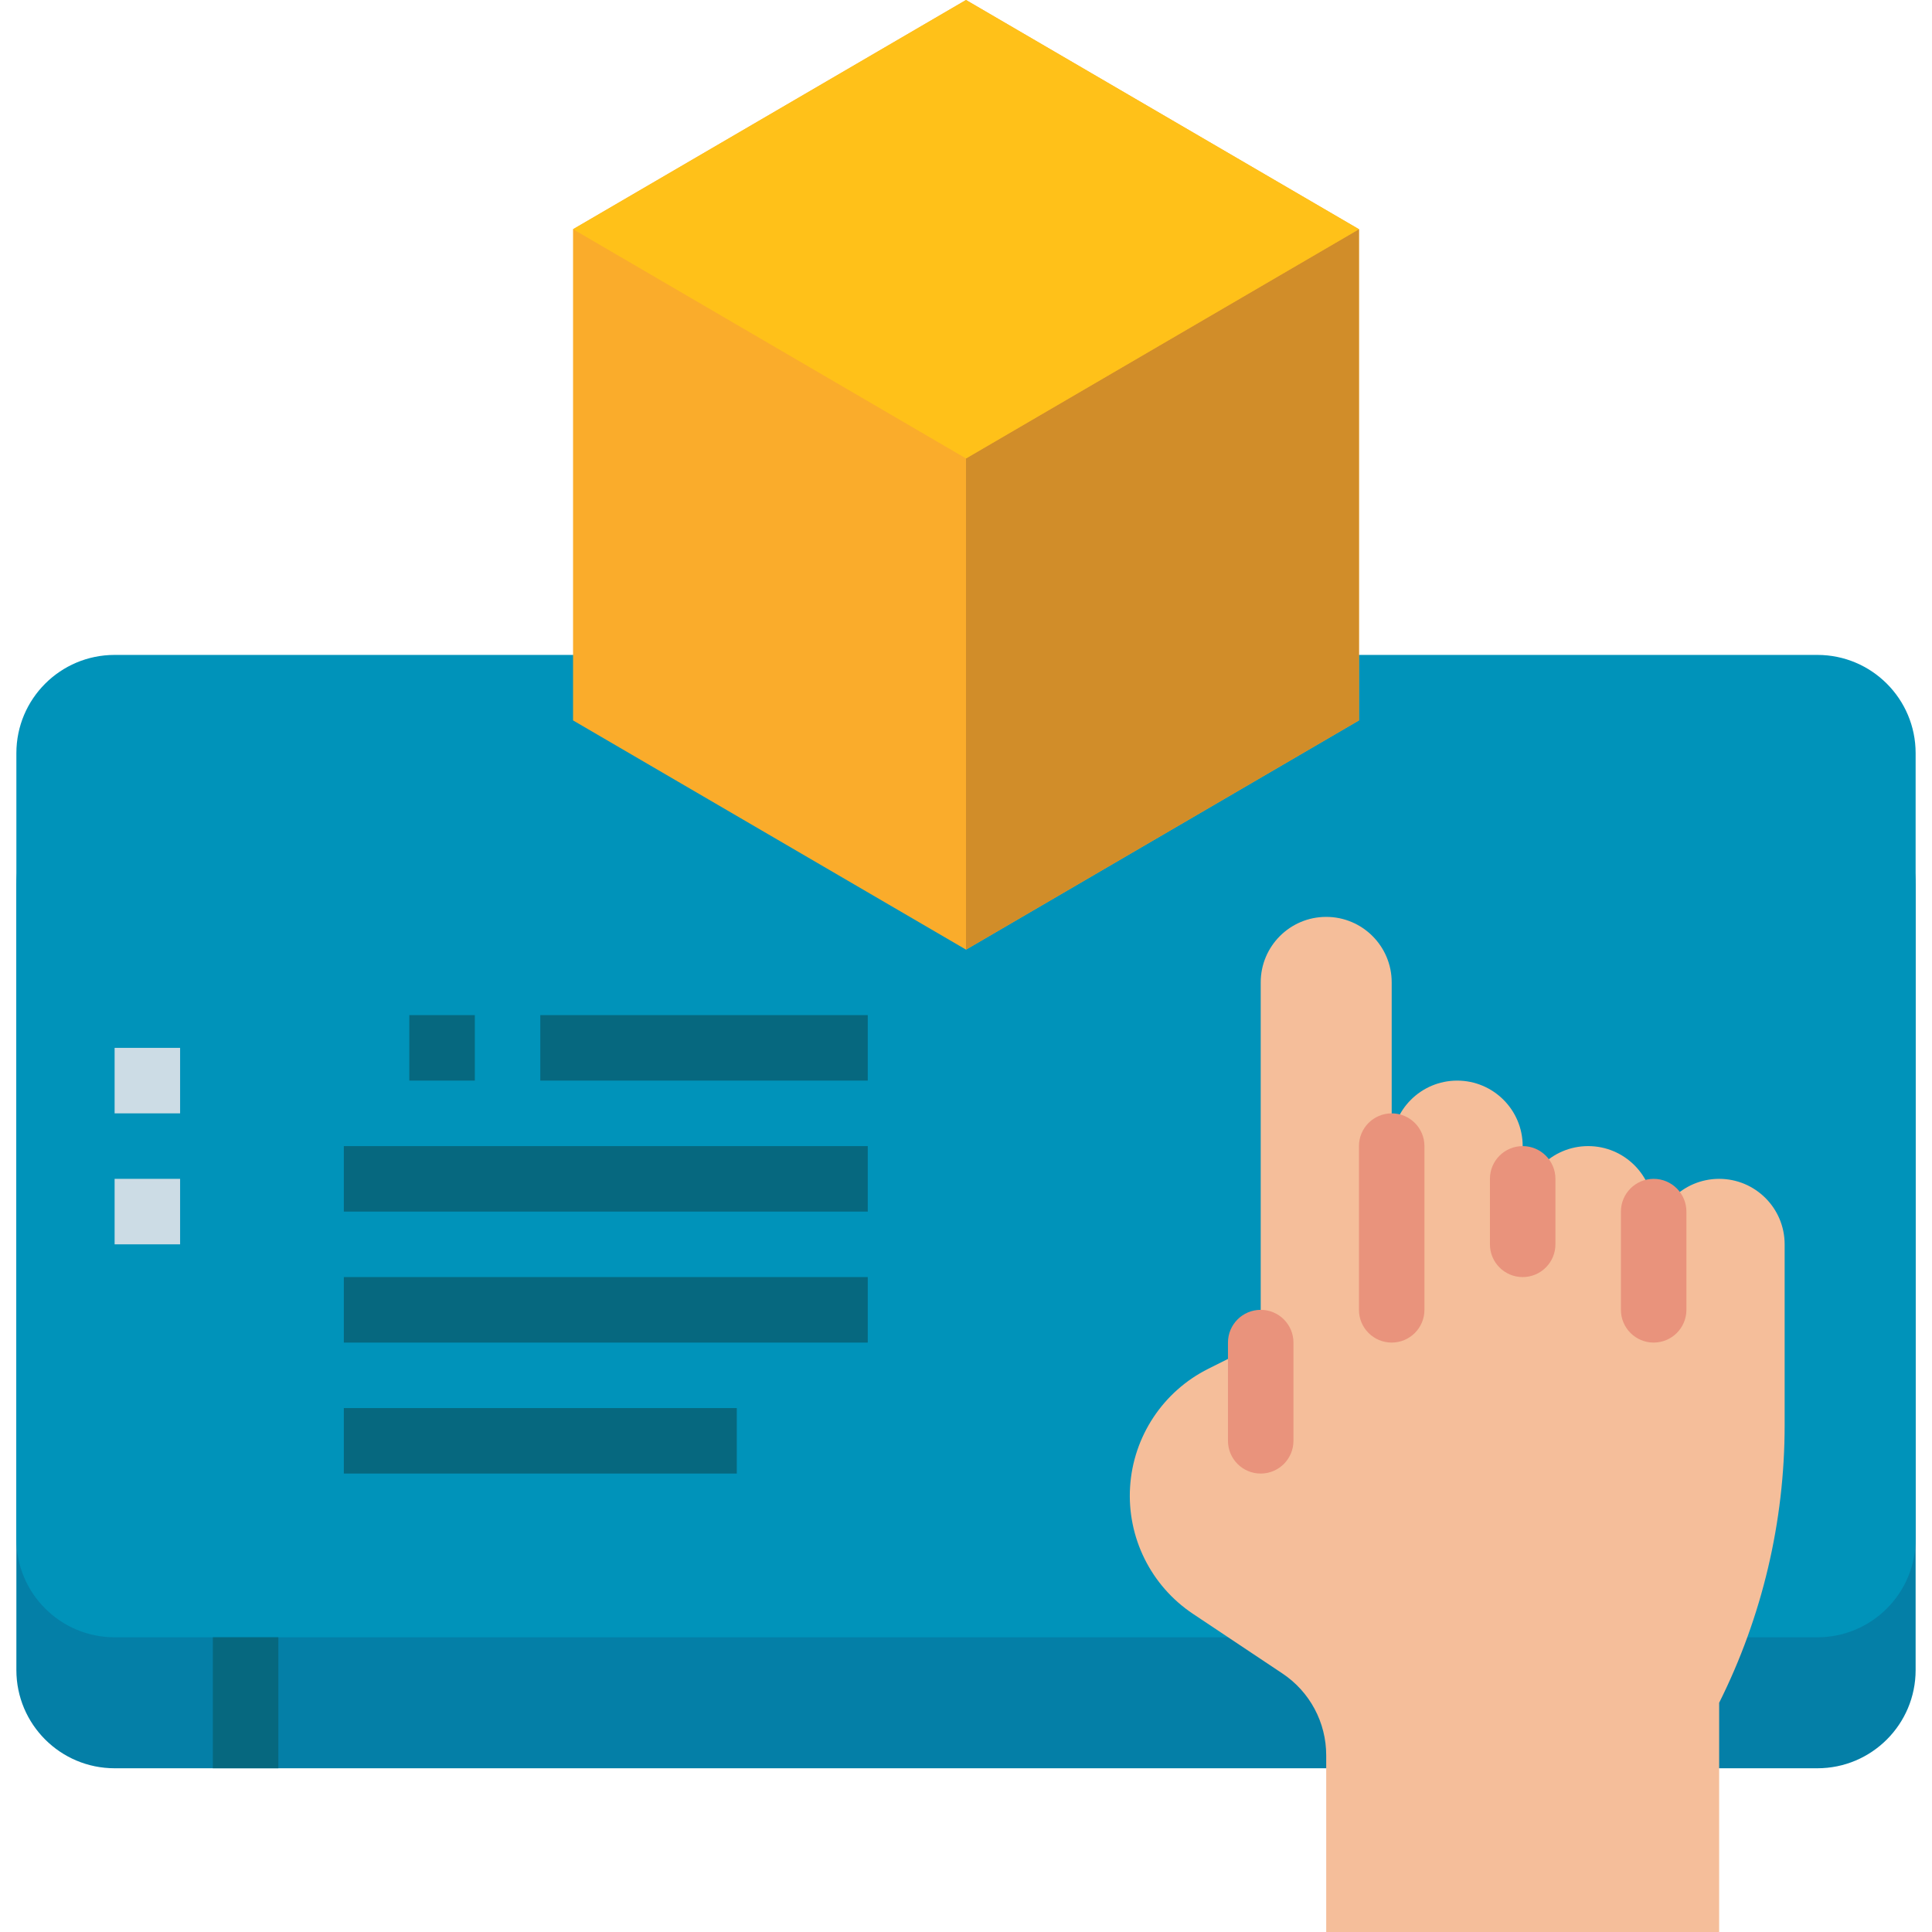 <svg height="472pt" viewBox="-3 0 471 472" width="472pt" xmlns="http://www.w3.org/2000/svg"><path d="m.5 408v-192c0-13.254 10.746-24 24-24h416c13.254 0 24 10.746 24 24v192c0 13.254-10.746 24-24 24h-416c-13.254 0-24-10.746-24-24zm0 0" fill="#047fa7"/><path d="m.5 376v-192c0-13.254 10.746-24 24-24h416c13.254 0 24 10.746 24 24v192c0 13.254-10.746 24-24 24h-416c-13.254 0-24-10.746-24-24zm0 0" fill="#0093ba"/><path d="m24.5 288h16v16h-16zm0 0" fill="#ccdce5"/><path d="m24.5 256h16v16h-16zm0 0" fill="#ccdce5"/><path d="m48.5 400h16v32h-16zm0 0" fill="#06687f"/><path d="m328.5 176-96 56-96-56v-120l96-56 96 56zm0 0" fill="#faac2b"/><path d="m328.5 176v-120l-96 56v120zm0 0" fill="#d18d29"/><path d="m232.5 0 96 56-96 56-96-56zm0 0" fill="#ffc119"/><g fill="#06687f"><path d="m96.5 248h16v16h-16zm0 0"/><path d="m128.5 248h80v16h-80zm0 0"/><path d="m80.5 280h128v16h-128zm0 0"/><path d="m80.5 312h128v16h-128zm0 0"/><path d="m80.5 344h96v16h-96zm0 0"/></g><path d="m368.5 280v16c0-8.836 7.164-16 16-16s16 7.164 16 16v8c0-8.836 7.164-16 16-16s16 7.164 16 16v44.223c0 23.527-5.48 46.734-16 67.777v56h-96v-43.152c.012-8.035-4-15.543-10.688-20l-21.863-14.574c-10.285-6.863-16.137-18.68-15.363-31.02.773-12.336 8.055-23.328 19.113-28.855l12.801-6.398v-88c0-8.836 7.164-16 16-16s16 7.164 16 16v40c0-8.836 7.164-16 16-16s16 7.164 16 16zm0 0" fill="#f5be9a"/><path d="m296.5 328v24c0 4.418 3.582 8 8 8s8-3.582 8-8v-24c0-4.418-3.582-8-8-8s-8 3.582-8 8zm0 0" fill="#e9937c"/><path d="m328.5 280v40c0 4.418 3.582 8 8 8s8-3.582 8-8v-40c0-4.418-3.582-8-8-8s-8 3.582-8 8zm0 0" fill="#e9937c"/><path d="m360.5 288v16c0 4.418 3.582 8 8 8s8-3.582 8-8v-16c0-4.418-3.582-8-8-8s-8 3.582-8 8zm0 0" fill="#e9937c"/><path d="m392.5 296v24c0 4.418 3.582 8 8 8s8-3.582 8-8v-24c0-4.418-3.582-8-8-8s-8 3.582-8 8zm0 0" fill="#e9937c"/></svg>